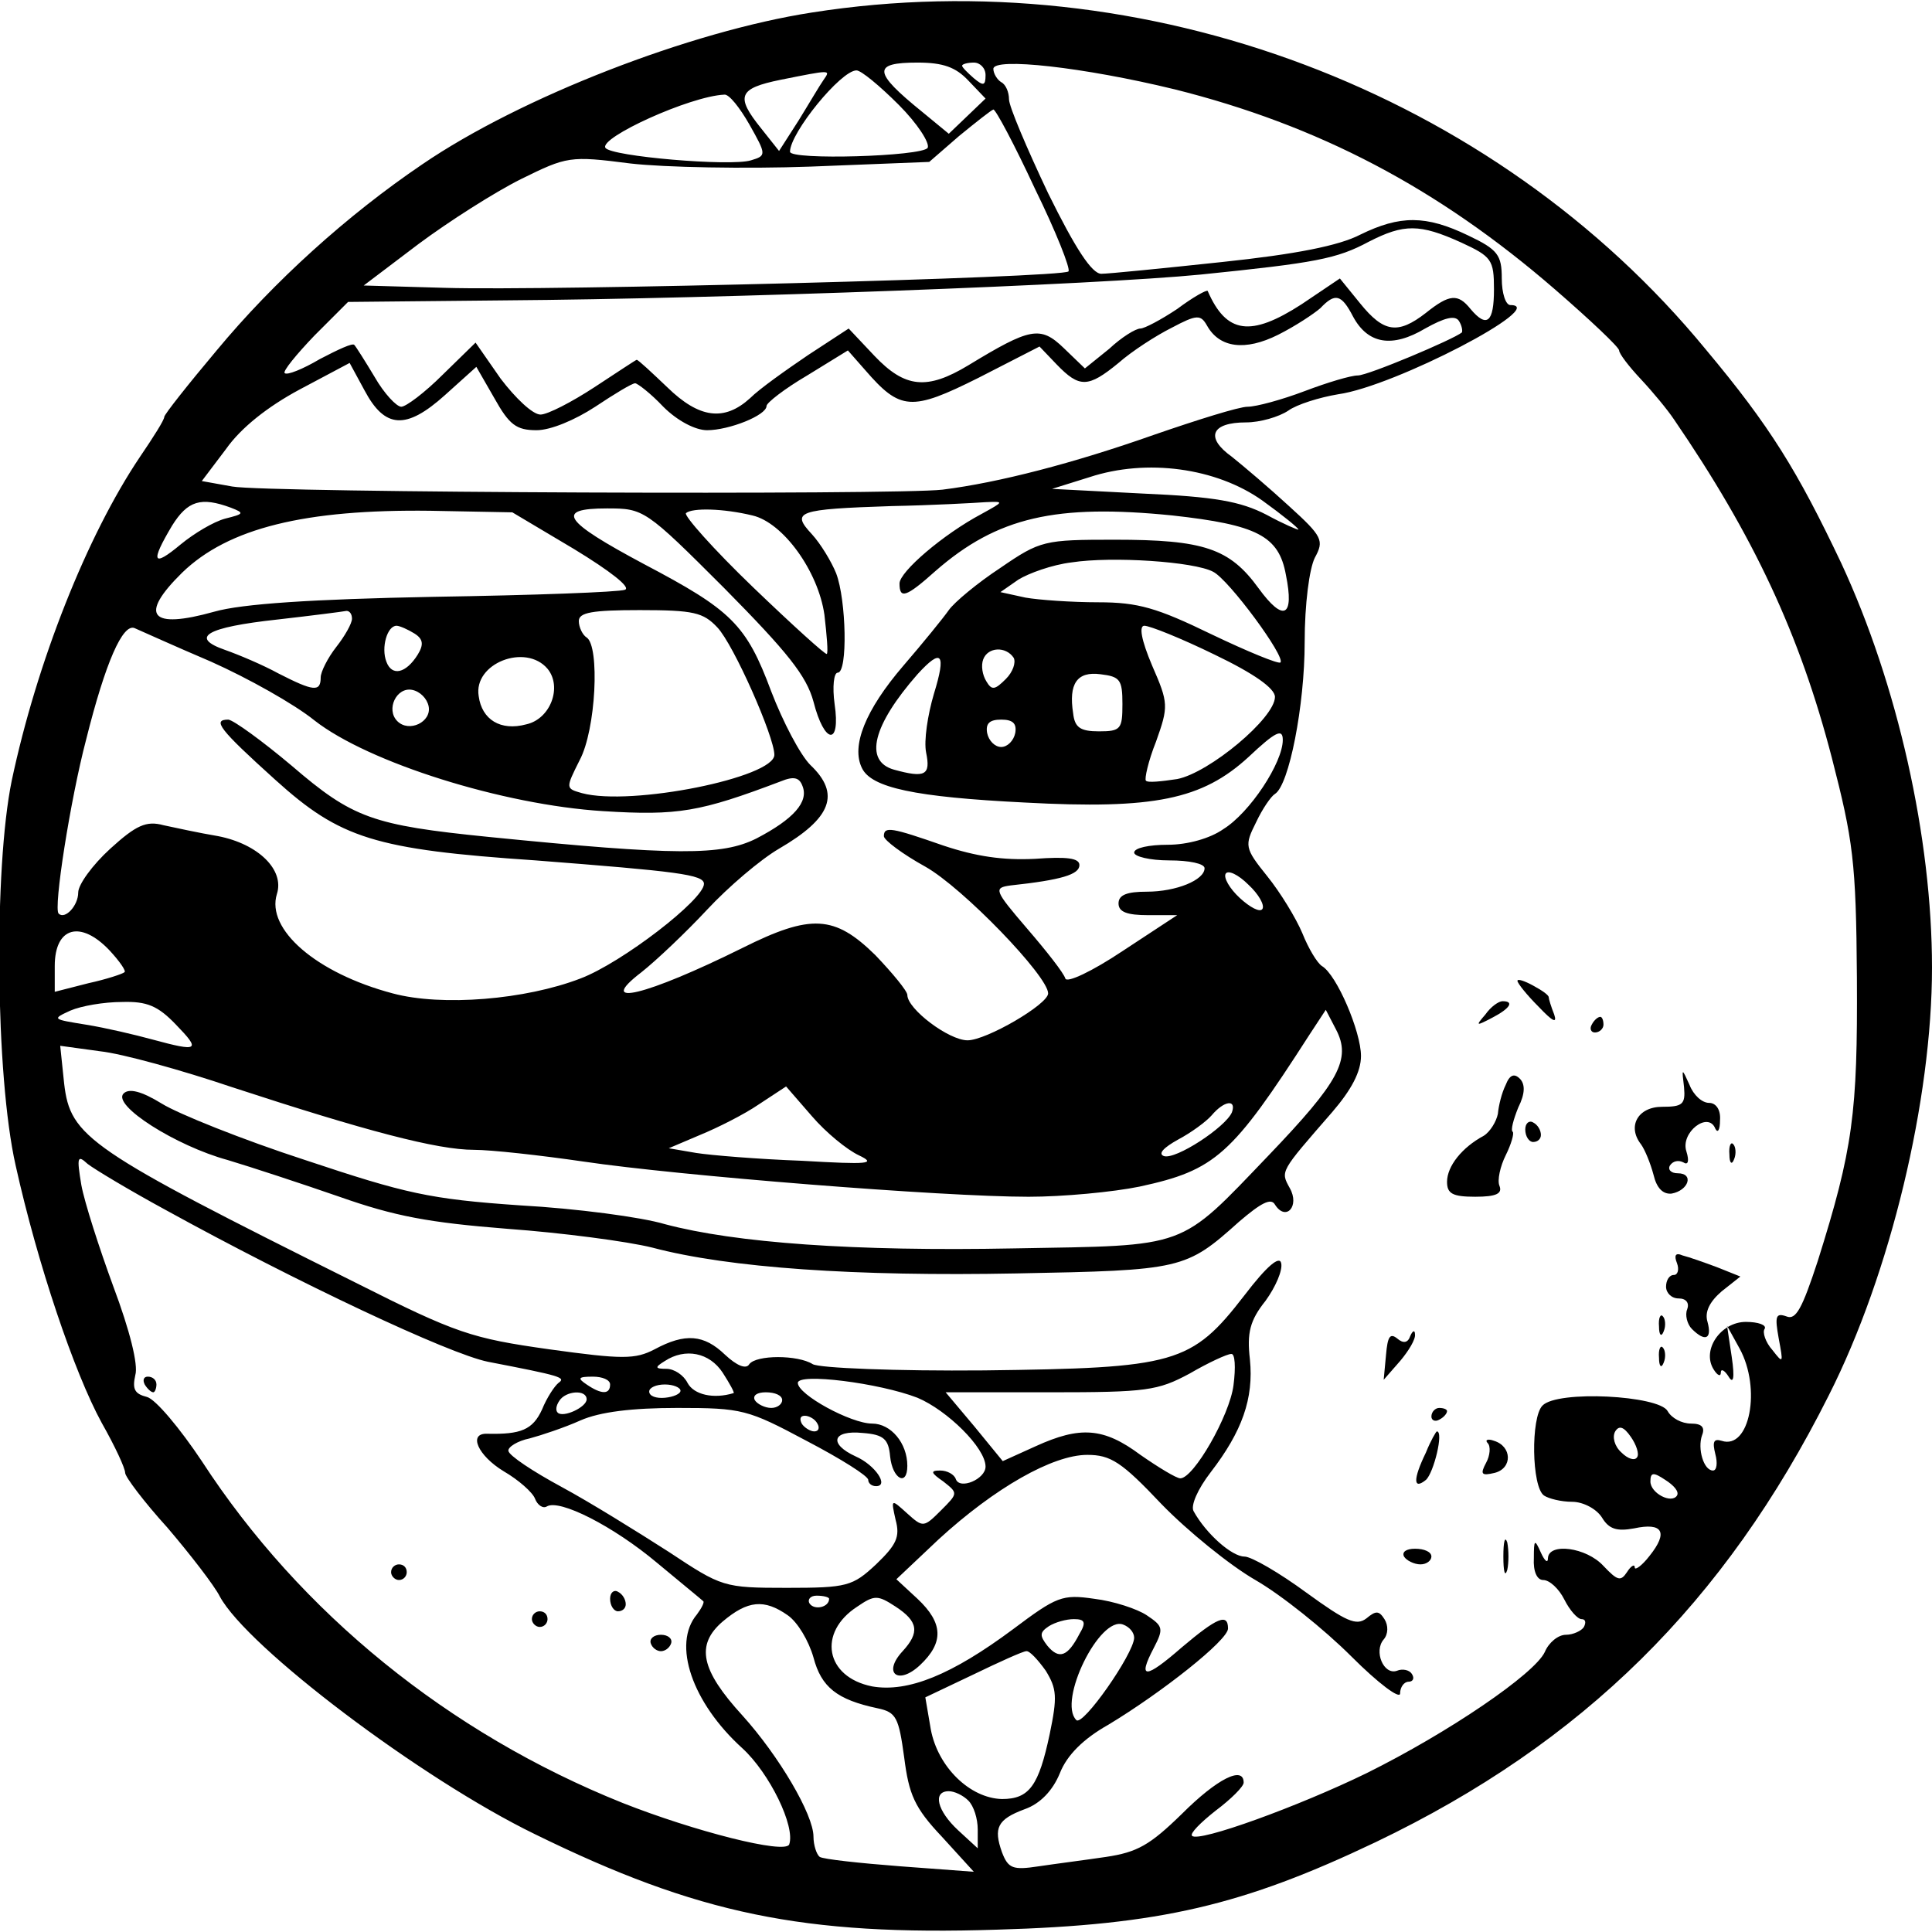 <?xml version="1.0" standalone="no"?>
<!DOCTYPE svg PUBLIC "-//W3C//DTD SVG 20010904//EN"
 "http://www.w3.org/TR/2001/REC-SVG-20010904/DTD/svg10.dtd">
<svg version="1.0" xmlns="http://www.w3.org/2000/svg"
 width="247pt" height="247pt" viewBox="0 0 247 247"
 preserveAspectRatio="xMidYMid meet">
<g transform="translate(0,247) scale(0.1,-0.1)"
fill="#000000" stroke="none">
<path d="M1038 2454 c-155 -24 -372 -108 -498 -194 -96 -65 -190 -150 -263
-238 -37 -44 -67 -82 -67 -85 0 -4 -14 -26 -31 -51 -68 -101 -132 -263 -164
-414 -23 -112 -21 -377 5 -492 28 -126 75 -265 110 -329 17 -30 30 -58 30 -64
0 -5 24 -37 54 -70 29 -34 60 -74 67 -88 35 -65 257 -233 403 -304 208 -102
343 -130 591 -122 208 6 314 31 484 112 265 127 446 306 579 571 79 156 132
378 132 547 0 166 -44 362 -116 517 -56 118 -91 175 -173 273 -271 330 -717
498 -1143 431z m200 -87 l22 -23 -24 -23 -23 -22 -34 28 c-63 51 -64 63 -6 63
33 0 49 -6 65 -23z m22 7 c0 -14 -3 -14 -15 -4 -8 7 -15 14 -15 16 0 2 7 4 15
4 8 0 15 -7 15 -16z m241 -18 c184 -46 337 -126 487 -256 45 -39 82 -74 82
-78 0 -4 12 -20 28 -37 15 -16 34 -39 42 -51 102 -149 161 -275 202 -433 27
-105 31 -132 32 -281 1 -173 -5 -219 -50 -362 -20 -61 -28 -76 -40 -71 -14 5
-15 0 -10 -28 6 -32 6 -33 -8 -15 -9 10 -13 23 -10 27 3 5 -8 9 -24 9 -32 0
-57 -36 -41 -61 5 -8 9 -9 9 -4 0 6 5 3 10 -5 6 -10 8 -2 4 25 l-6 40 16 -29
c28 -51 13 -130 -23 -118 -10 3 -12 -1 -8 -17 3 -11 2 -21 -3 -21 -12 0 -20
28 -14 45 4 10 0 15 -14 15 -12 0 -25 7 -30 16 -11 20 -141 27 -160 7 -15 -15
-14 -104 2 -115 6 -4 22 -8 36 -8 14 0 31 -9 38 -20 9 -15 19 -18 41 -14 37 8
44 -5 20 -35 -10 -13 -19 -19 -19 -15 0 5 -5 2 -10 -6 -8 -12 -12 -11 -30 8
-22 24 -70 30 -71 10 0 -7 -4 -4 -9 7 -8 18 -9 17 -9 -7 -1 -17 4 -28 12 -28
8 0 20 -11 27 -25 7 -14 17 -25 22 -25 5 0 6 -4 3 -10 -3 -5 -14 -10 -23 -10
-10 0 -22 -10 -27 -22 -13 -28 -123 -103 -228 -155 -86 -42 -215 -89 -223 -80
-3 3 11 17 30 32 20 15 36 31 36 36 0 22 -34 5 -79 -40 -41 -40 -57 -49 -97
-55 -27 -4 -66 -9 -86 -12 -33 -5 -39 -3 -47 18 -11 31 -6 42 29 55 20 7 36
24 45 46 9 23 30 44 62 62 68 41 153 108 153 123 0 20 -14 14 -59 -24 -47 -41
-57 -41 -36 -1 13 25 12 28 -9 42 -12 8 -42 18 -67 21 -41 6 -48 3 -104 -39
-78 -58 -134 -81 -180 -73 -60 12 -70 69 -19 102 22 15 26 15 49 0 29 -19 31
-33 9 -57 -26 -28 -6 -44 22 -18 31 29 30 54 -3 85 l-27 25 54 51 c72 66 146
108 190 108 30 0 44 -9 95 -63 33 -34 87 -78 120 -97 33 -19 88 -63 123 -98
34 -34 62 -55 62 -47 0 8 5 15 11 15 5 0 8 4 4 10 -3 5 -12 7 -19 4 -17 -6
-30 25 -17 40 6 7 6 18 1 26 -7 11 -11 11 -23 1 -13 -10 -26 -4 -77 33 -34 25
-70 46 -79 46 -16 0 -49 29 -65 58 -4 7 5 28 22 50 40 52 55 94 50 144 -4 34
0 50 20 75 13 18 22 39 20 48 -2 10 -18 -3 -47 -41 -68 -88 -88 -93 -333 -96
-112 -1 -211 3 -219 8 -19 12 -72 12 -81 0 -4 -7 -16 -2 -31 12 -27 26 -51 28
-90 7 -25 -13 -41 -13 -135 0 -99 14 -118 20 -247 85 -343 171 -365 186 -373
255 l-5 48 51 -7 c28 -3 104 -24 169 -46 171 -56 262 -80 309 -80 22 0 85 -7
140 -15 121 -18 459 -45 569 -45 44 0 108 6 142 13 97 21 118 40 217 194 l21
32 13 -25 c20 -38 4 -67 -86 -161 -116 -121 -101 -115 -325 -119 -205 -4 -357
7 -447 31 -30 9 -113 20 -185 24 -116 8 -146 15 -275 58 -80 26 -162 59 -183
72 -26 16 -42 20 -49 13 -15 -15 67 -67 133 -85 30 -9 94 -30 143 -47 71 -25
114 -33 215 -41 69 -5 153 -16 185 -24 98 -26 260 -37 466 -33 211 4 216 5
284 66 28 24 41 31 46 22 14 -22 32 -2 19 21 -12 22 -13 20 54 97 25 29 37 52
37 72 0 31 -31 104 -50 115 -6 4 -17 22 -25 42 -8 19 -28 52 -45 73 -29 36
-29 39 -14 69 8 17 19 33 24 36 18 11 38 113 38 194 0 49 6 94 13 108 12 22
10 27 -33 66 -25 23 -58 51 -73 63 -35 25 -26 44 18 44 18 0 42 7 54 15 11 8
40 17 64 21 72 10 271 114 220 114 -6 0 -11 15 -11 34 0 30 -5 37 -43 55 -54
26 -87 26 -138 1 -27 -14 -82 -25 -177 -35 -75 -8 -145 -15 -154 -15 -12 0
-33 32 -68 103 -27 57 -50 111 -50 120 0 9 -4 19 -10 22 -5 3 -10 11 -10 17 0
15 116 2 231 -26z m-448 12 c-5 -7 -19 -31 -32 -52 l-25 -39 -23 29 c-33 41
-29 51 25 62 65 13 64 13 55 0z m96 -32 c24 -24 40 -49 37 -55 -7 -11 -176
-16 -176 -5 0 24 65 104 85 104 6 0 30 -20 54 -44z m-191 -25 c22 -39 22 -40
2 -46 -26 -8 -179 5 -186 16 -8 13 108 66 152 68 6 1 20 -17 32 -38z m365 -82
c27 -55 46 -103 43 -106 -7 -8 -664 -25 -797 -21 l-104 3 70 53 c39 29 97 66
131 83 59 29 62 30 140 20 43 -5 147 -7 230 -4 l152 6 38 33 c22 18 41 33 44
34 3 0 27 -45 53 -101z m545 -69 c39 -18 42 -22 42 -60 0 -42 -9 -50 -30 -25
-16 20 -27 19 -57 -5 -36 -28 -54 -25 -84 12 l-26 32 -49 -33 c-65 -42 -96
-38 -120 17 -1 2 -19 -8 -39 -23 -21 -14 -42 -25 -47 -25 -6 0 -24 -11 -40
-26 l-31 -25 -27 26 c-30 29 -43 26 -122 -22 -53 -32 -81 -29 -120 12 l-33 35
-52 -34 c-28 -19 -62 -43 -74 -55 -33 -30 -65 -26 -106 14 -20 19 -37 35 -39
35 -1 0 -25 -16 -54 -35 -29 -19 -60 -35 -69 -35 -10 0 -32 21 -51 46 l-32 46
-42 -41 c-23 -23 -47 -41 -53 -41 -6 0 -22 17 -34 38 -12 20 -24 39 -26 41 -2
3 -21 -6 -44 -18 -22 -13 -42 -21 -45 -18 -3 2 15 24 38 48 l43 43 200 2 c279
2 759 20 890 33 147 15 174 20 215 42 45 23 65 23 118 -1z m-138 -95 c19 -35
50 -40 92 -15 25 14 38 17 43 10 4 -6 5 -13 4 -15 -11 -9 -120 -55 -133 -55
-9 0 -39 -9 -68 -20 -29 -11 -62 -20 -73 -20 -11 0 -65 -17 -120 -36 -102 -36
-198 -61 -270 -70 -59 -7 -864 -4 -908 4 l-39 7 31 41 c19 27 53 54 94 76 l64
34 19 -35 c26 -49 53 -51 103 -6 l40 36 23 -40 c19 -34 28 -41 54 -41 18 0 49
13 75 30 24 16 47 30 51 30 3 0 20 -13 36 -30 18 -18 41 -30 56 -30 28 0 76
19 76 31 0 4 23 22 52 39 l52 32 22 -25 c45 -52 59 -53 145 -10 l78 40 22 -23
c29 -30 40 -30 79 2 17 15 48 35 68 45 32 17 37 17 45 3 16 -29 49 -33 91 -12
22 11 46 27 54 34 19 20 27 18 42 -11z m-116 -235 c25 -18 46 -35 46 -37 0 -1
-19 7 -41 19 -33 17 -66 23 -158 27 l-116 6 48 15 c73 24 162 12 221 -30z
m-1319 -9 c18 -7 17 -8 -7 -14 -15 -4 -40 -19 -57 -33 -36 -30 -39 -23 -11 24
20 32 37 37 75 23z m960 -8 c-49 -26 -105 -74 -105 -89 0 -20 8 -18 46 16 79
69 154 86 303 71 108 -12 136 -26 145 -76 11 -54 -3 -61 -35 -17 -37 51 -70
62 -184 62 -90 0 -95 -1 -146 -36 -29 -19 -59 -44 -66 -54 -7 -10 -33 -42 -58
-71 -49 -57 -67 -103 -53 -131 12 -25 67 -37 208 -44 166 -9 227 4 286 58 35
33 44 37 44 22 0 -29 -42 -93 -76 -114 -17 -12 -46 -20 -71 -20 -24 0 -43 -4
-43 -10 0 -5 20 -10 45 -10 25 0 45 -4 45 -10 0 -15 -36 -30 -74 -30 -25 0
-36 -4 -36 -15 0 -11 11 -15 38 -15 l37 0 -70 -46 c-39 -26 -71 -41 -73 -35
-2 7 -24 35 -49 64 -42 49 -43 52 -21 55 65 7 88 14 88 26 0 9 -16 11 -57 8
-41 -2 -75 3 -117 17 -66 23 -76 25 -76 12 0 -5 24 -23 53 -39 48 -27 157
-140 157 -162 0 -14 -79 -60 -103 -60 -24 0 -77 40 -77 58 0 5 -19 28 -41 51
-52 51 -82 53 -170 9 -123 -61 -189 -77 -129 -31 19 15 57 51 84 80 27 29 68
64 92 78 67 39 79 70 40 107 -13 13 -35 55 -50 94 -32 86 -51 104 -163 163
-103 55 -114 71 -47 71 47 0 49 -1 150 -102 81 -82 105 -112 114 -145 14 -55
35 -57 27 -3 -3 22 -1 40 4 40 13 0 11 93 -2 127 -6 15 -20 38 -31 50 -27 29
-19 32 102 36 52 1 106 4 120 5 24 1 24 1 -5 -15z m-521 -45 c46 -28 73 -49
65 -52 -8 -3 -117 -7 -244 -9 -157 -3 -246 -9 -281 -19 -82 -23 -97 -5 -41 50
59 57 157 81 317 79 l105 -2 79 -47z m228 43 c39 -9 84 -71 92 -127 3 -26 5
-49 3 -50 -1 -2 -44 37 -94 85 -51 49 -89 92 -86 95 8 7 48 6 85 -3z m589 -72
c20 -10 93 -109 86 -116 -3 -2 -42 14 -88 36 -70 34 -94 41 -145 41 -34 0 -76
3 -93 6 l-32 7 23 16 c13 8 43 19 68 22 52 8 157 1 181 -12z m-1101 -60 c0 -6
-9 -22 -20 -36 -11 -14 -20 -32 -20 -39 0 -19 -9 -18 -54 5 -20 11 -51 24 -68
30 -46 16 -25 29 67 39 44 5 83 10 88 11 4 0 7 -4 7 -10z m467 -11 c21 -22 73
-140 73 -163 0 -29 -183 -66 -246 -49 -21 6 -21 6 -3 42 21 39 26 146 9 157
-5 3 -10 13 -10 21 0 11 17 14 78 14 69 0 81 -3 99 -22z m-647 -44 c47 -21
106 -54 132 -75 69 -54 241 -108 369 -116 96 -6 124 -1 227 38 17 7 24 5 28
-6 8 -20 -11 -42 -59 -67 -44 -22 -102 -22 -342 2 -149 15 -174 24 -252 91
-38 32 -74 58 -81 59 -21 0 -12 -12 60 -77 83 -75 127 -89 333 -103 180 -14
215 -18 215 -30 0 -20 -105 -101 -158 -121 -70 -27 -177 -36 -240 -19 -98 26
-162 82 -148 127 10 31 -24 64 -75 74 -24 4 -56 11 -70 14 -22 6 -35 0 -68
-30 -23 -21 -41 -46 -41 -56 0 -17 -17 -35 -25 -27 -7 6 15 146 35 222 25 100
47 149 62 143 7 -3 51 -23 98 -43z m260 36 c11 -7 12 -14 4 -27 -15 -24 -33
-28 -40 -9 -7 18 1 46 13 46 4 0 15 -5 23 -10z m1023 -27 c50 -24 77 -43 77
-54 0 -27 -84 -97 -125 -105 -20 -3 -38 -5 -40 -2 -2 2 3 25 13 50 16 45 16
49 -5 97 -14 33 -17 51 -10 51 7 0 47 -16 90 -37z m-257 -4 c3 -6 -1 -18 -10
-27 -14 -14 -18 -15 -25 -3 -5 8 -7 20 -4 28 6 16 29 17 39 2z m-596 -14 c19
-23 4 -64 -27 -71 -33 -9 -57 6 -61 36 -7 42 60 68 88 35z m494 -32 c-8 -27
-13 -60 -10 -75 6 -29 -1 -33 -41 -22 -39 11 -27 57 30 122 31 34 37 27 21
-25z m241 -13 c0 -32 -2 -35 -30 -35 -24 0 -31 5 -33 23 -6 38 5 54 35 50 25
-3 28 -7 28 -38z m-887 -3 c4 -20 -25 -34 -40 -19 -15 15 -1 44 19 40 10 -2
19 -11 21 -21z m750 -34 c-2 -10 -10 -18 -18 -18 -8 0 -16 8 -18 18 -2 12 3
17 18 17 15 0 20 -5 18 -17z m316 -225 c-3 -5 -16 2 -29 14 -13 12 -21 26 -18
31 3 5 16 -1 29 -14 13 -12 21 -26 18 -31z m-1474 -53 c13 -14 22 -27 19 -28
-2 -2 -23 -9 -46 -14 l-43 -11 0 33 c0 50 33 59 70 20z m85 -95 c32 -33 29
-35 -30 -19 -22 6 -60 15 -85 19 -43 7 -44 7 -20 18 14 6 43 11 66 11 32 1 46
-5 69 -29z m873 -167 c23 -11 13 -12 -73 -7 -55 2 -116 7 -135 10 l-35 6 40
17 c22 9 56 26 75 39 l35 23 33 -38 c18 -21 45 -43 60 -50z m477 55 c-8 -19
-72 -61 -87 -56 -8 3 0 11 18 21 17 9 36 23 43 31 16 19 32 21 26 4z m-1363
-125 c167 -92 362 -184 412 -194 93 -18 100 -20 90 -27 -5 -4 -15 -19 -21 -34
-12 -26 -27 -32 -70 -31 -25 1 -12 -28 21 -48 19 -11 37 -27 40 -35 3 -8 10
-13 15 -10 16 10 85 -25 141 -72 30 -25 57 -47 59 -49 2 -1 -2 -9 -8 -17 -32
-38 -6 -113 58 -171 35 -32 68 -100 60 -123 -5 -13 -122 17 -213 53 -222 89
-412 243 -538 437 -28 42 -59 79 -70 82 -16 4 -19 10 -15 28 4 13 -7 57 -28
113 -18 49 -37 108 -41 130 -6 36 -5 39 8 27 9 -7 54 -34 100 -59z m712 -208
c9 -14 15 -25 14 -26 -26 -8 -51 -2 -59 13 -5 10 -17 18 -27 18 -15 0 -15 2
-2 10 26 17 57 11 74 -15z m653 -16 c-5 -39 -51 -119 -68 -119 -5 0 -28 14
-51 30 -47 35 -77 37 -134 11 l-42 -19 -36 44 -37 44 134 0 c123 0 137 2 178
24 24 14 48 25 53 25 5 1 6 -17 3 -40z m-797 1 c0 -13 -11 -13 -30 0 -12 8
-11 10 8 10 12 0 22 -4 22 -10z m393 -17 c38 -16 87 -64 87 -88 0 -16 -33 -30
-38 -16 -2 6 -11 11 -20 11 -13 0 -12 -3 4 -14 19 -15 19 -15 -3 -37 -22 -22
-23 -22 -43 -4 -21 19 -21 19 -15 -8 6 -22 1 -32 -25 -57 -30 -28 -37 -30
-114 -30 -81 0 -83 1 -151 46 -39 25 -100 63 -137 83 -37 20 -67 40 -68 46 -1
5 12 13 27 16 15 4 45 14 65 23 25 11 66 16 124 16 83 0 90 -2 165 -42 44 -23
79 -45 79 -50 0 -4 4 -8 10 -8 17 0 -1 27 -26 38 -35 16 -30 34 9 30 27 -2 33
-8 35 -30 3 -29 22 -39 22 -12 0 29 -21 54 -45 54 -27 0 -95 37 -95 52 0 13
104 0 153 -19z m-303 9 c0 -4 -9 -8 -20 -9 -11 -1 -20 2 -20 8 0 5 9 9 20 9
11 0 20 -4 20 -8z m-120 -11 c0 -10 -30 -24 -37 -17 -3 3 -2 9 2 15 8 13 35
15 35 2z m250 -1 c0 -5 -6 -10 -14 -10 -8 0 -18 5 -21 10 -3 6 3 10 14 10 12
0 21 -4 21 -10z m45 -30 c3 -5 2 -10 -4 -10 -5 0 -13 5 -16 10 -3 6 -2 10 4
10 5 0 13 -4 16 -10z m1048 -43 c-3 -5 -12 -2 -20 6 -9 8 -12 20 -8 27 5 8 11
6 20 -7 7 -10 11 -22 8 -26z m51 -49 c-7 -11 -34 3 -34 18 0 12 4 12 19 2 11
-7 18 -15 15 -20z m-1084 -132 c0 -11 -19 -15 -25 -6 -3 5 1 10 9 10 9 0 16
-2 16 -4z m-53 -21 c13 -9 27 -33 33 -54 10 -38 30 -54 82 -65 24 -5 27 -12
34 -63 6 -47 13 -64 48 -101 l41 -45 -94 7 c-52 4 -98 9 -103 12 -4 3 -8 15
-8 26 0 28 -44 103 -91 155 -53 58 -60 90 -25 120 32 27 53 29 83 8z m373 -24
c-15 -29 -26 -33 -41 -15 -10 13 -10 17 2 25 8 5 22 9 32 9 14 0 16 -4 7 -19z
m70 -5 c-1 -21 -66 -114 -74 -105 -24 24 30 134 60 122 8 -3 14 -10 14 -17z
m-113 -42 c14 -23 15 -33 5 -81 -14 -66 -26 -83 -61 -83 -41 1 -82 41 -91 89
l-7 41 61 29 c33 16 64 30 68 30 4 1 15 -11 25 -25z m-99 -166 c7 -7 12 -23
12 -37 l0 -24 -25 23 c-27 25 -33 50 -12 50 7 0 18 -5 25 -12z"/>
<path d="M1940 1216 c0 -3 12 -18 27 -33 18 -19 24 -22 20 -10 -4 10 -7 20 -7
22 0 3 -9 9 -20 15 -11 6 -20 9 -20 6z"/>
<path d="M1899 1173 c-13 -15 -12 -15 9 -4 23 12 28 21 13 21 -5 0 -15 -7 -22
-17z"/>
<path d="M2035 1160 c-3 -5 -1 -10 4 -10 6 0 11 5 11 10 0 6 -2 10 -4 10 -3 0
-8 -4 -11 -10z"/>
<path d="M1925 1083 c-5 -10 -9 -26 -10 -37 -2 -10 -10 -23 -18 -28 -28 -15
-47 -39 -47 -59 0 -15 7 -19 36 -19 27 0 35 4 31 14 -3 7 1 25 8 39 7 14 11
28 9 30 -3 2 1 16 7 31 9 18 9 30 2 37 -7 7 -13 5 -18 -8z"/>
<path d="M2153 1080 c2 -22 -2 -25 -28 -25 -31 0 -45 -25 -27 -48 5 -7 12 -24
16 -39 4 -17 12 -25 23 -24 22 4 29 26 8 26 -9 0 -13 5 -10 10 4 6 11 7 17 4
6 -4 8 1 4 14 -8 24 28 52 37 29 3 -6 6 -2 6 11 1 13 -5 22 -14 22 -9 0 -20
10 -25 23 -10 22 -10 22 -7 -3z"/>
<path d="M1950 1026 c0 -9 5 -16 10 -16 6 0 10 4 10 9 0 6 -4 13 -10 16 -5 3
-10 -1 -10 -9z"/>
<path d="M2211 994 c0 -11 3 -14 6 -6 3 7 2 16 -1 19 -3 4 -6 -2 -5 -13z"/>
<path d="M2144 855 c3 -8 1 -15 -4 -15 -6 0 -10 -7 -10 -15 0 -8 7 -15 16 -15
10 0 14 -6 11 -14 -3 -7 0 -19 6 -25 17 -17 26 -13 20 9 -4 13 3 26 18 39 l24
19 -30 12 c-16 6 -36 13 -44 15 -9 4 -11 0 -7 -10z"/>
<path d="M2121 774 c0 -11 3 -14 6 -6 3 7 2 16 -1 19 -3 4 -6 -2 -5 -13z"/>
<path d="M1772 738 l-3 -32 21 24 c11 13 20 28 19 34 0 6 -3 5 -6 -2 -3 -9 -9
-10 -17 -3 -9 7 -12 2 -14 -21z"/>
<path d="M2121 734 c0 -11 3 -14 6 -6 3 7 2 16 -1 19 -3 4 -6 -2 -5 -13z"/>
<path d="M1830 659 c0 -5 5 -7 10 -4 6 3 10 8 10 11 0 2 -4 4 -10 4 -5 0 -10
-5 -10 -11z"/>
<path d="M1823 613 c-17 -35 -16 -48 0 -35 10 9 23 62 14 62 -1 0 -8 -12 -14
-27z"/>
<path d="M1902 625 c4 -4 3 -16 -2 -25 -8 -15 -6 -17 11 -13 23 6 22 34 -1 41
-8 3 -12 1 -8 -3z"/>
<path d="M1922 480 c0 -19 2 -27 5 -17 2 9 2 25 0 35 -3 9 -5 1 -5 -18z"/>
<path d="M1795 480 c3 -5 13 -10 21 -10 8 0 14 5 14 10 0 6 -9 10 -21 10 -11
0 -17 -4 -14 -10z"/>
<path d="M185 700 c3 -5 8 -10 11 -10 2 0 4 5 4 10 0 6 -5 10 -11 10 -5 0 -7
-4 -4 -10z"/>
<path d="M500 460 c0 -5 5 -10 10 -10 6 0 10 5 10 10 0 6 -4 10 -10 10 -5 0
-10 -4 -10 -10z"/>
<path d="M780 426 c0 -9 5 -16 10 -16 6 0 10 4 10 9 0 6 -4 13 -10 16 -5 3
-10 -1 -10 -9z"/>
<path d="M680 400 c0 -5 5 -10 10 -10 6 0 10 5 10 10 0 6 -4 10 -10 10 -5 0
-10 -4 -10 -10z"/>
<path d="M832 369 c2 -6 8 -10 13 -10 5 0 11 4 13 10 2 6 -4 11 -13 11 -9 0
-15 -5 -13 -11z"/>
</g>
</svg>
